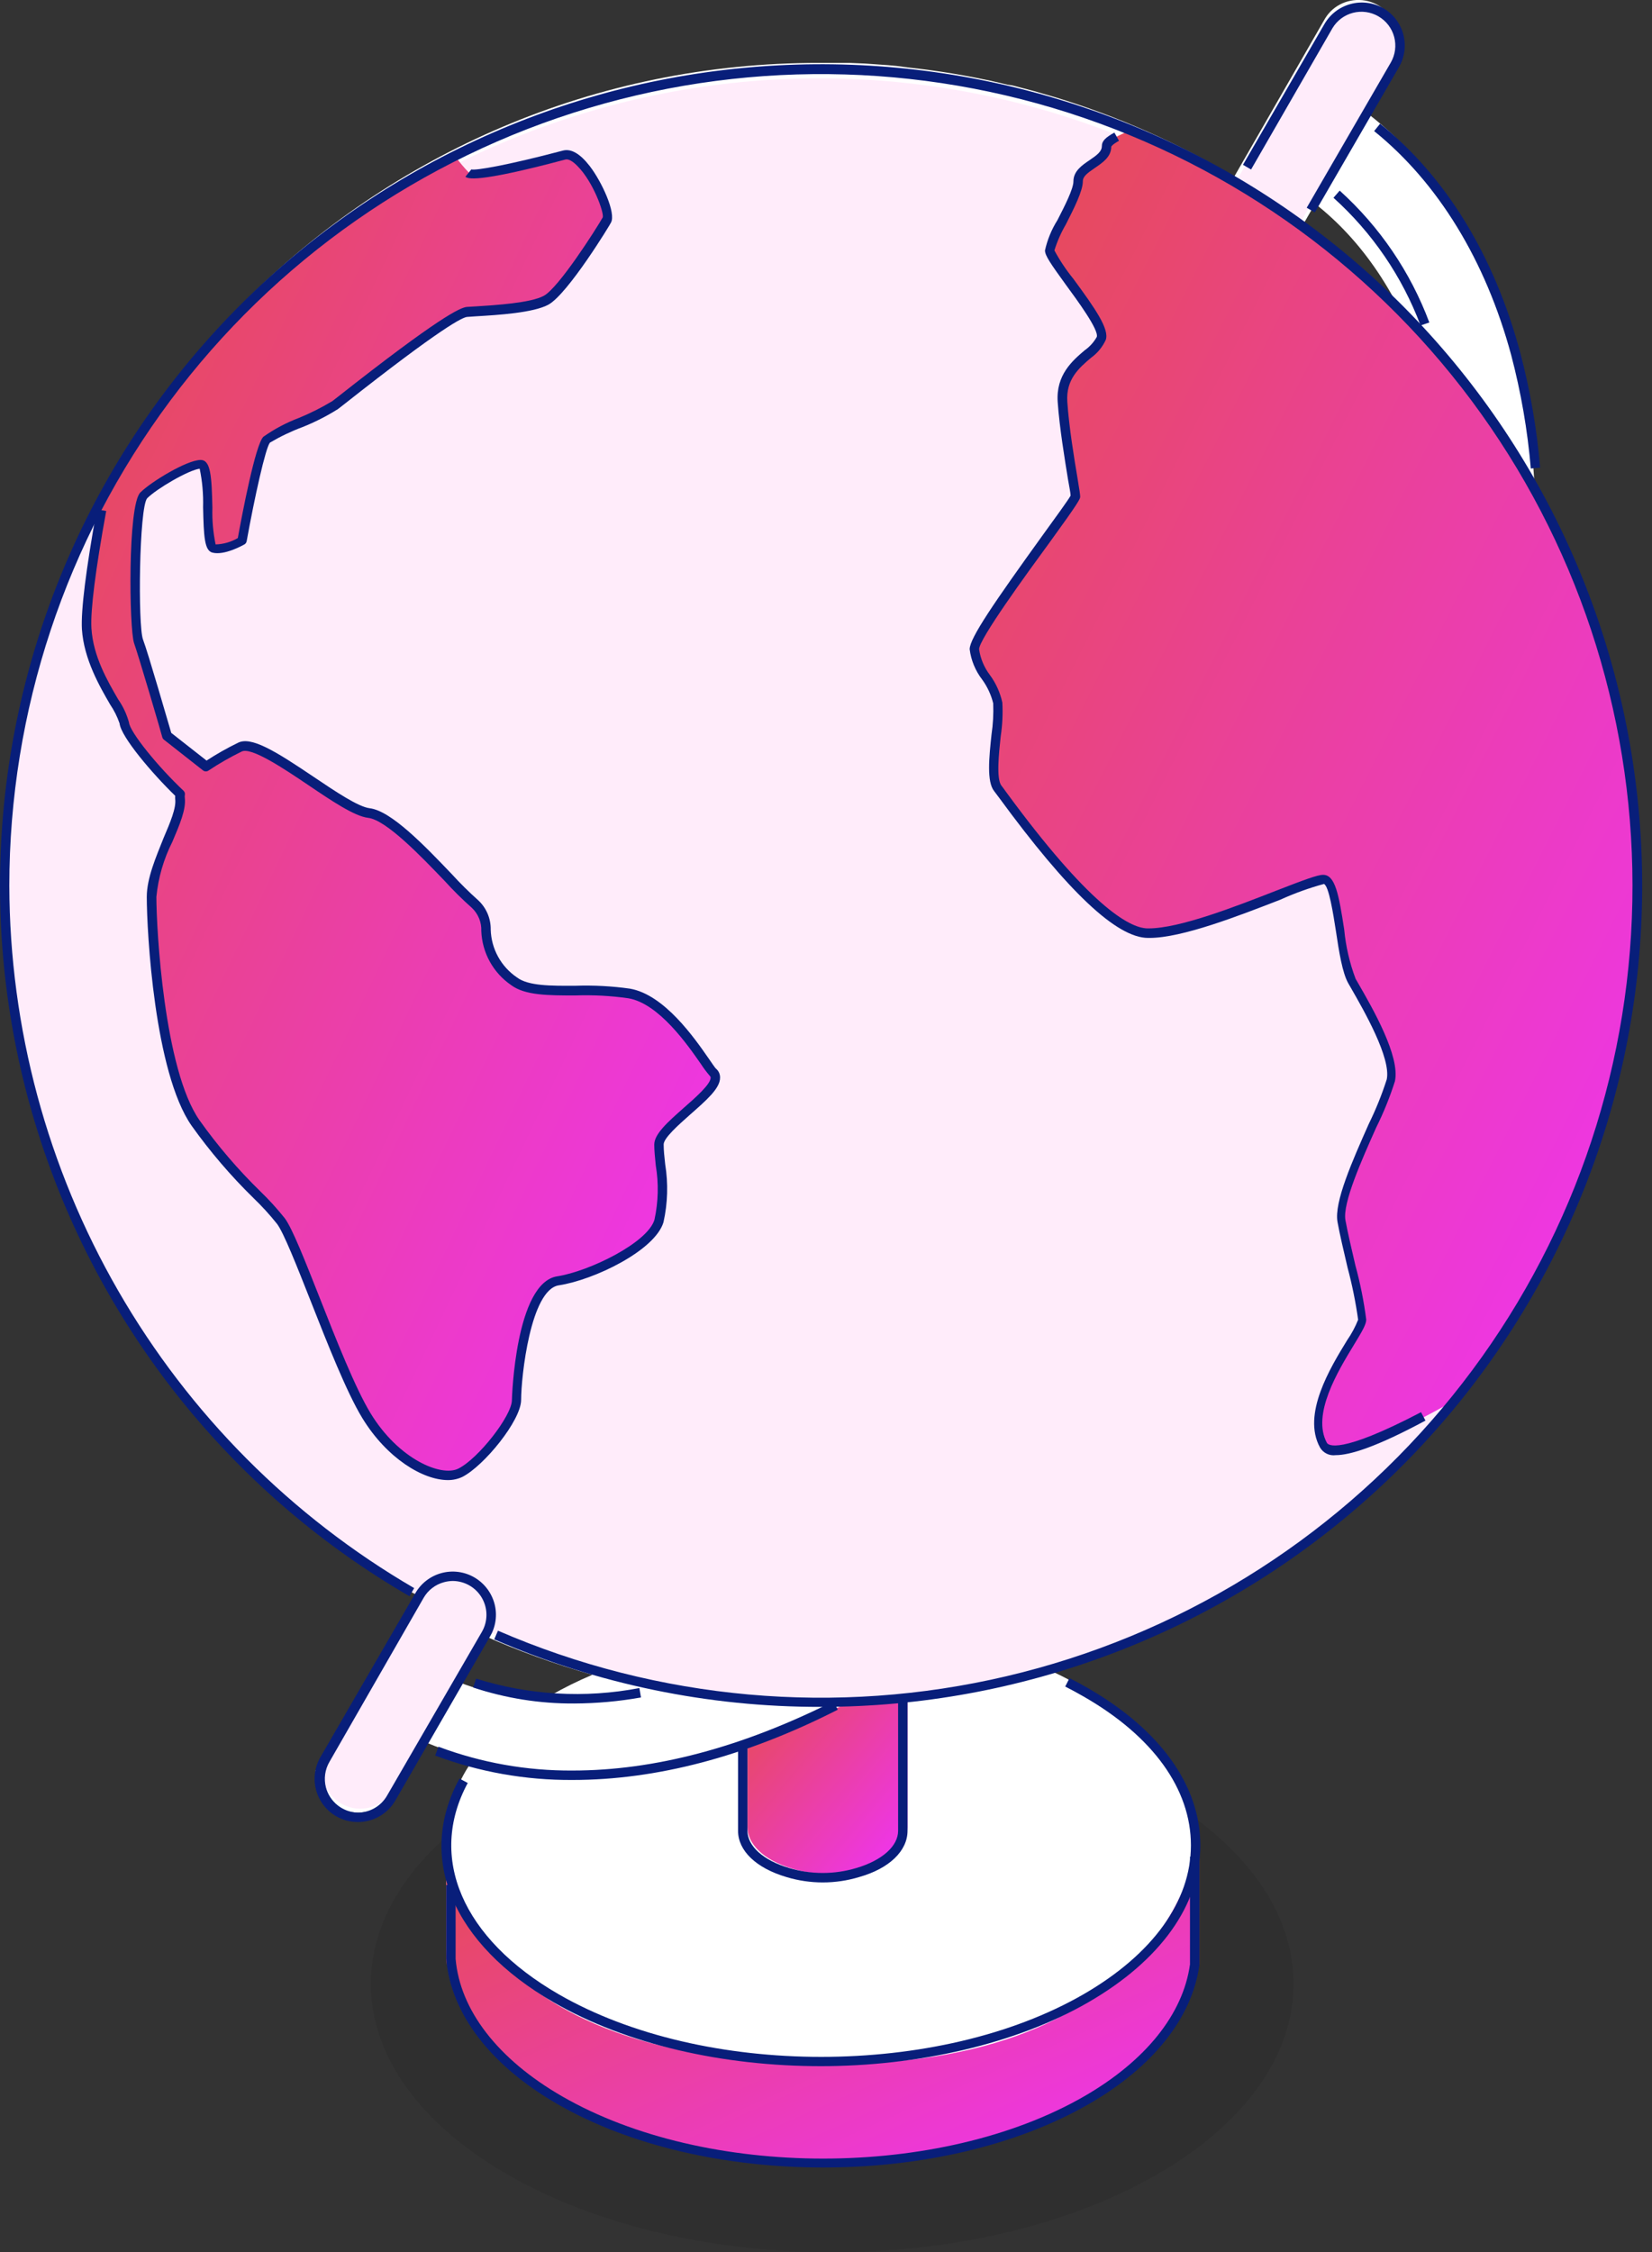 <svg width="135" height="184" viewBox="0 0 135 184" fill="none" xmlns="http://www.w3.org/2000/svg">
<rect x="0" y="0" width="135" height="184" fill="#333333" stroke="none"/>
<path opacity="0.08" d="M68.007 184C88.829 184 105.708 174.183 105.708 162.072C105.708 149.962 88.829 140.145 68.007 140.145C47.186 140.145 30.307 149.962 30.307 162.072C30.307 174.183 47.186 184 68.007 184Z" fill="black"/>
<path d="M131.951 85.825C131.99 85.625 132.036 85.425 132.075 85.217C132.159 84.809 132.236 84.394 132.313 83.986C132.313 83.879 132.352 83.778 132.375 83.671C132.459 83.163 132.544 82.663 132.621 82.132C132.621 81.955 132.675 81.77 132.698 81.586C132.752 81.247 132.798 80.909 132.844 80.562C132.844 80.355 132.898 80.147 132.921 79.931C132.944 79.716 132.998 79.301 133.029 78.977L133.098 78.323C133.098 78.008 133.152 77.685 133.175 77.369C133.198 77.054 133.213 76.931 133.229 76.715C133.229 76.385 133.275 76.061 133.29 75.731C133.29 75.523 133.29 75.315 133.329 75.107C133.329 74.746 133.329 74.384 133.329 74.015C133.329 73.846 133.329 73.669 133.329 73.492C133.329 72.953 133.329 72.407 133.329 71.868V70.137C133.283 69.799 133.283 69.468 133.267 69.129C133.267 69.029 133.267 68.929 133.267 68.829C133.267 68.121 133.198 67.413 133.144 66.706C133.147 66.677 133.147 66.649 133.144 66.621V66.344C133.144 66.206 133.144 66.067 133.144 65.928C133.106 65.421 133.052 64.921 132.998 64.39C132.998 64.213 132.959 64.036 132.936 63.859C132.844 63.089 132.752 62.32 132.636 61.605V61.481C132.598 61.235 132.559 60.989 132.513 60.712L132.467 60.435C132.405 60.058 132.336 59.666 132.267 59.319L132.175 58.842C132.113 58.519 132.051 58.204 131.982 57.881C131.982 57.827 131.982 57.765 131.982 57.711C131.905 57.35 131.828 56.942 131.744 56.619C131.747 56.58 131.747 56.542 131.744 56.503C131.582 55.796 131.405 55.088 131.213 54.388C131.213 54.257 131.144 54.126 131.105 54.003C130.905 53.233 130.69 52.526 130.467 51.795V51.725C130.243 51.01 130.005 50.294 129.751 49.594C129.751 49.494 129.689 49.402 129.651 49.302C129.128 47.825 128.543 46.363 127.92 44.932L127.851 44.778C127.081 43.078 126.312 41.423 125.404 39.8C125.221 35.902 124.63 32.034 123.642 28.259C121.395 19.857 117.164 13.248 111.332 8.947L114.563 3.338C114.567 3.331 114.568 3.323 114.568 3.315C114.568 3.307 114.567 3.299 114.563 3.292C113.601 -0.716 109.631 -0.77 108.269 1.538L100.86 14.433C96.269 11.685 91.36 9.507 86.242 7.947L86.057 7.893L84.518 7.447L84.195 7.362L82.726 6.977L82.364 6.924L80.825 6.57L80.594 6.524C79.386 6.27 78.155 6.047 76.924 5.862L76.493 5.8C76.04 5.731 75.578 5.67 75.116 5.616L74.501 5.546L73.239 5.385L72.562 5.323L71.369 5.239L70.692 5.192L69.415 5.139H68.823C68.199 5.139 67.576 5.139 66.953 5.139C30.253 5.085 0.5 34.991 0.5 71.884V71.968C0.5 72.512 0.5 73.058 0.5 73.607C0.5 74.677 0.577 75.738 0.654 76.792C0.654 76.869 0.654 76.939 0.654 77.016C0.654 77.454 0.731 77.893 0.77 78.323C0.77 78.454 0.77 78.577 0.77 78.708C0.824 79.208 0.885 79.708 0.947 80.247C0.947 80.301 0.947 80.355 0.947 80.409C1.008 80.87 1.07 81.332 1.139 81.786C1.139 81.886 1.139 81.978 1.139 82.078C2.68 92.052 6.461 101.547 12.196 109.851C17.931 118.156 25.472 125.053 34.254 130.027L25.79 144.645C25.787 144.658 25.787 144.671 25.79 144.684C26.26 147.046 27.783 148.084 29.245 148.084C29.793 148.089 30.332 147.949 30.809 147.679C31.286 147.409 31.683 147.018 31.961 146.546L34.469 142.199C35.844 142.803 37.264 143.3 38.716 143.684C37.484 145.361 36.715 147.332 36.485 149.4H36.462V159.341C36.739 163.665 39.701 167.943 45.395 171.243C57.297 178.168 76.609 178.168 88.481 171.243C94.166 167.943 97.136 163.665 97.39 159.341V149.377H97.336C96.929 145.192 93.974 141.075 88.458 137.836C87.349 137.195 86.204 136.623 85.026 136.12C98.869 132.156 111.053 123.809 119.749 112.331L119.995 112.008L120.572 111.238C120.672 111.092 120.772 110.953 120.88 110.815L121.411 110.046L121.734 109.592L122.242 108.822L122.557 108.353C122.726 108.091 122.888 107.83 123.057 107.584C123.227 107.337 123.25 107.268 123.342 107.114C123.619 106.668 123.896 106.229 124.15 105.768C124.259 105.586 124.38 105.411 124.511 105.245C124.791 104.921 125.012 104.551 125.165 104.152C125.388 103.58 125.645 103.023 125.935 102.482C126.073 102.221 126.196 101.967 126.327 101.713C126.458 101.459 126.52 101.328 126.612 101.128L126.981 100.359C127.027 100.251 127.081 100.143 127.135 100.036L127.266 99.743C127.381 99.497 127.489 99.243 127.604 98.974L127.881 98.335L128.205 97.566C128.297 97.335 128.381 97.112 128.474 96.889L128.774 96.12C128.866 95.873 128.959 95.619 129.059 95.35C129.159 95.081 129.312 94.658 129.436 94.311C129.559 93.965 129.674 93.642 129.789 93.304C129.866 93.088 129.936 92.865 130.005 92.642C130.074 92.419 130.151 92.211 130.22 91.988L130.266 91.834L130.474 91.149C130.559 90.88 130.636 90.618 130.713 90.38C130.79 90.141 130.844 89.918 130.905 89.68C130.967 89.441 131.059 89.141 131.128 88.91C131.197 88.68 131.244 88.449 131.305 88.218C131.305 88.11 131.359 88.01 131.382 87.902C131.405 87.795 131.467 87.556 131.505 87.379L131.667 86.702C131.821 86.441 131.882 86.171 131.951 85.825ZM107.469 16.641C111.316 19.665 114.317 24.089 116.194 29.644C113 26.055 109.428 22.823 105.538 20.003L107.469 16.641ZM39.332 133.797C39.371 133.725 39.405 133.651 39.432 133.574C42.344 134.867 45.345 135.952 48.411 136.821C47.237 137.316 46.093 137.882 44.987 138.513C44.741 138.652 44.517 138.798 44.279 138.936C41.876 138.76 39.513 138.223 37.27 137.344L39.332 133.797Z" fill="white"/>
<path d="M100.452 25.128C99.912 25.121 99.382 24.975 98.913 24.705C98.195 24.288 97.672 23.604 97.459 22.802C97.245 21.999 97.359 21.145 97.775 20.427L108.4 2.031C108.855 1.399 109.529 0.959 110.29 0.797C111.051 0.636 111.846 0.763 112.518 1.155C113.191 1.547 113.693 2.175 113.927 2.918C114.162 3.66 114.111 4.463 113.786 5.17L103.161 23.566C102.886 24.041 102.491 24.436 102.016 24.71C101.54 24.984 101.001 25.128 100.452 25.128V25.128Z" fill="#FFECFA"/>
<path d="M61.083 142.338V149.262C61.083 150.601 62.314 151.947 64.776 152.67C66.634 153.222 68.612 153.222 70.469 152.67C72.931 151.947 74.162 150.601 74.162 149.262V137.306L61.083 142.338Z" fill="url(#paint0_linear_2940_23525)"/>
<path d="M36.462 149.785V160.518L36.501 160.071C36.87 164.311 39.863 168.496 45.472 171.736C57.497 178.66 77.017 178.66 88.996 171.736C94.382 168.658 97.352 164.665 97.914 160.602L98.014 160.518V149.785C98.014 149.785 96.475 168.627 68.007 168.627C35.693 168.627 36.462 149.785 36.462 149.785Z" fill="url(#paint1_linear_2940_23525)"/>
<path d="M33.615 130.073C18.697 121.4 7.747 107.256 3.087 90.641C-1.572 74.026 0.426 56.25 8.659 41.085C16.891 25.919 30.71 14.559 47.181 9.416C63.652 4.272 81.479 5.75 96.879 13.535C112.278 21.32 124.038 34.801 129.661 51.114C135.284 67.428 134.329 85.291 126.998 100.912C119.666 116.532 106.536 128.681 90.394 134.779C74.252 140.878 56.368 140.445 40.54 133.574L33.615 130.073Z" fill="#FFECFA"/>
<path d="M90.427 11.941C90.427 13.264 88.119 13.541 88.119 14.818C88.119 16.095 85.81 19.619 85.81 20.458C85.81 21.296 90.427 26.382 90.034 27.651C89.642 28.921 86.649 29.729 86.865 32.814C87.08 35.899 87.919 40.123 87.919 40.547C87.919 40.97 79.64 51.549 79.64 53.041C79.64 54.534 81.333 55.934 81.548 57.45C81.763 58.966 80.702 63.313 81.548 64.375C82.394 65.436 89.796 76.169 93.812 76.231C97.828 76.293 106.938 71.861 108.2 71.861C109.462 71.861 109.469 78.316 110.508 80.163C111.547 82.009 114.101 86.249 113.678 88.257C113.255 90.265 109.239 97.412 109.662 99.798C110.085 102.183 111.354 106.799 111.354 107.853C111.354 108.907 106.276 114.585 108.184 118.094C108.954 119.448 113.509 117.417 118.856 114.416C125.474 106.365 130.109 96.872 132.387 86.702C134.666 76.532 134.524 65.969 131.974 55.864C129.423 45.758 124.536 36.393 117.704 28.522C110.873 20.651 102.289 14.495 92.643 10.548C91.35 11.048 90.427 11.54 90.427 11.941Z" fill="url(#paint2_linear_2940_23525)"/>
<path d="M7.087 51.342C7.302 54.934 10.049 58.004 10.164 59.035C10.257 59.966 12.711 62.928 14.734 64.852C14.716 64.972 14.716 65.094 14.734 65.214C14.95 66.968 12.426 70.43 12.426 73.246C12.426 76.062 13.057 87.488 16.019 91.712C18.981 95.936 21.728 98.013 22.998 99.729C24.267 101.444 27.652 111.808 29.984 115.617C32.315 119.425 35.962 121.141 37.678 120.295C39.394 119.448 42.294 115.824 42.294 114.347C42.294 112.87 42.933 105.038 45.679 104.614C48.426 104.191 53.296 101.821 53.927 99.729C54.558 97.636 53.927 95.035 53.927 93.481C53.927 91.927 59.621 88.811 58.351 87.588C57.728 86.987 54.835 81.717 51.496 81.132C47.988 80.517 43.802 81.463 42.086 80.132C38.701 77.539 40.601 75.2 38.909 73.831C37.216 72.461 32.561 66.668 30.238 66.391C27.914 66.114 21.39 60.09 19.659 61.005C18.718 61.457 17.808 61.971 16.935 62.544L13.742 60.036C13.742 60.036 11.834 53.48 11.434 52.342C11.034 51.203 11.011 41.239 11.857 40.393C12.703 39.547 15.558 37.854 16.512 37.854C17.466 37.854 16.735 44.517 17.573 44.732C18.412 44.948 19.882 44.094 19.882 44.094C19.882 44.094 21.259 36.477 21.89 35.846C22.521 35.215 26.545 33.73 27.499 32.991C28.453 32.253 36.908 25.482 38.27 25.374C39.632 25.267 43.348 25.167 44.718 24.42C46.087 23.674 49.265 18.604 49.688 17.865C50.111 17.127 47.695 12.21 46.156 12.633C44.618 13.056 38.855 14.534 38.324 14.11C37.936 13.71 37.576 13.283 37.247 12.833C24.827 19.183 14.704 29.258 8.295 41.647C7.633 45.34 6.987 49.526 7.087 51.342Z" fill="url(#paint3_linear_2940_23525)"/>
<path d="M29.437 147.762C28.887 147.762 28.347 147.616 27.87 147.341C27.394 147.066 26.999 146.67 26.725 146.194C26.45 145.717 26.306 145.177 26.307 144.627C26.307 144.077 26.453 143.537 26.728 143.061L34.422 129.712C34.605 129.315 34.868 128.961 35.196 128.672C35.523 128.384 35.908 128.166 36.324 128.035C36.74 127.904 37.18 127.861 37.614 127.909C38.047 127.957 38.467 128.096 38.844 128.316C39.221 128.536 39.548 128.832 39.804 129.186C40.06 129.539 40.239 129.943 40.33 130.37C40.421 130.797 40.421 131.238 40.331 131.666C40.242 132.093 40.063 132.497 39.808 132.851L32.145 146.185C31.872 146.663 31.479 147.06 31.003 147.337C30.527 147.614 29.987 147.761 29.437 147.762V147.762Z" fill="#FFECFA"/>
<path d="M109.154 118.879C108.9 118.914 108.64 118.872 108.41 118.758C108.179 118.644 107.988 118.464 107.862 118.24C106.392 115.539 108.7 111.754 110.085 109.492C110.448 108.969 110.75 108.406 110.985 107.815C110.785 106.383 110.497 104.964 110.124 103.568C109.808 102.214 109.477 100.821 109.3 99.828C109.008 98.213 110.524 94.82 111.855 91.819C112.433 90.644 112.924 89.427 113.324 88.18C113.686 86.433 111.462 82.563 110.393 80.701L110.193 80.355C109.693 79.486 109.423 77.747 109.17 76.062C108.954 74.685 108.6 72.384 108.192 72.215C106.972 72.547 105.781 72.977 104.63 73.5C101.237 74.815 96.613 76.624 93.928 76.624H93.828C91.25 76.624 87.265 72.838 81.656 65.183L81.24 64.629C80.625 63.859 80.825 61.897 81.025 60.012C81.151 59.167 81.198 58.312 81.164 57.458C80.992 56.759 80.686 56.101 80.263 55.519C79.708 54.799 79.354 53.944 79.24 53.041C79.24 52.126 81.264 49.194 85.234 43.686C86.249 42.285 87.303 40.839 87.488 40.493C87.488 40.285 87.373 39.723 87.273 39.146C87.019 37.569 86.58 34.938 86.434 32.845C86.28 30.629 87.642 29.467 88.634 28.621C89.043 28.335 89.382 27.962 89.627 27.528C89.819 26.959 88.034 24.535 87.08 23.235C85.857 21.543 85.395 20.881 85.395 20.458C85.59 19.582 85.933 18.747 86.411 17.988C86.996 16.849 87.719 15.434 87.719 14.818C87.719 13.979 88.419 13.502 89.034 13.087C89.65 12.671 90.042 12.371 90.042 11.94C90.042 11.51 90.358 11.225 91.066 10.832L91.443 11.502C90.881 11.817 90.812 11.971 90.812 11.979C90.812 12.818 90.096 13.295 89.465 13.725C88.835 14.156 88.488 14.418 88.488 14.818C88.488 15.587 87.78 17.003 87.096 18.342C86.707 19.01 86.394 19.72 86.165 20.458C86.604 21.274 87.119 22.047 87.704 22.766C89.504 25.212 90.658 26.874 90.366 27.759C90.096 28.349 89.677 28.858 89.15 29.236C88.18 30.06 87.096 30.991 87.219 32.822C87.357 34.876 87.788 37.492 88.05 39.046C88.204 39.993 88.273 40.416 88.273 40.585C88.273 40.754 88.127 41.07 85.872 44.178C83.856 46.932 80.01 52.211 80.01 53.041C80.122 53.811 80.429 54.539 80.902 55.157C81.391 55.825 81.734 56.588 81.91 57.396C81.96 58.311 81.916 59.229 81.779 60.135C81.618 61.605 81.41 63.621 81.833 64.182C81.918 64.282 82.048 64.467 82.233 64.721C88.942 73.869 92.235 75.823 93.774 75.846H93.859C96.398 75.846 100.945 74.069 104.276 72.769C106.477 71.915 107.654 71.469 108.123 71.469C109.116 71.469 109.408 73.084 109.847 75.939C109.976 77.316 110.289 78.669 110.778 79.963L110.978 80.309C112.186 82.402 114.425 86.295 113.994 88.326C113.58 89.631 113.066 90.902 112.455 92.127C111.293 94.735 109.7 98.282 109.947 99.682C110.124 100.652 110.447 102.037 110.762 103.383C111.16 104.835 111.456 106.313 111.647 107.807C111.647 108.199 111.316 108.761 110.631 109.884C109.339 112.008 107.177 115.555 108.431 117.871C108.539 118.063 109.416 118.879 116.125 115.37L116.487 116.055C112.47 118.217 110.316 118.879 109.154 118.879Z" fill="#081E7A"/>
<path d="M36.608 120.917C34.569 120.917 31.622 119.148 29.606 115.847C28.329 113.754 26.759 109.769 25.374 106.253C24.251 103.414 23.197 100.736 22.643 99.99C22.049 99.245 21.407 98.541 20.72 97.882C18.86 96.063 17.166 94.083 15.657 91.965C12.618 87.618 11.995 76.115 11.995 73.269C11.995 71.73 12.764 69.983 13.364 68.468C13.903 67.206 14.411 66.013 14.318 65.282C14.31 65.193 14.31 65.103 14.318 65.013C12.479 63.236 9.887 60.204 9.771 59.096C9.584 58.552 9.325 58.035 9.002 57.558C8.148 56.088 6.855 53.857 6.694 51.403C6.609 49.864 7.017 46.578 7.909 41.616L8.679 41.747C7.801 46.548 7.386 49.871 7.471 51.318C7.609 53.626 8.794 55.642 9.656 57.135C10.056 57.708 10.355 58.346 10.54 59.02C10.61 59.789 12.849 62.574 14.995 64.598C15.044 64.644 15.08 64.703 15.099 64.768C15.117 64.833 15.119 64.901 15.103 64.967C15.092 65.041 15.092 65.116 15.103 65.19C15.211 66.121 14.695 67.344 14.087 68.768C13.376 70.174 12.933 71.7 12.779 73.269C12.779 75.892 13.403 87.379 16.303 91.519C17.786 93.607 19.455 95.556 21.289 97.343C21.997 98.028 22.66 98.758 23.274 99.528C23.89 100.359 24.913 102.96 26.105 105.976C27.475 109.461 29.037 113.408 30.276 115.447C32.584 119.24 36.077 120.671 37.454 119.979C39.093 119.163 41.832 115.655 41.832 114.378C41.832 114.277 42.109 104.791 45.54 104.268C48.125 103.868 52.911 101.544 53.48 99.651C53.801 98.189 53.837 96.68 53.588 95.204C53.527 94.581 53.465 93.996 53.465 93.511C53.465 92.634 54.588 91.65 55.889 90.496C56.858 89.649 58.058 88.587 58.074 88.049C58.074 88.02 58.068 87.991 58.056 87.964C58.044 87.938 58.026 87.914 58.005 87.895C57.745 87.593 57.506 87.275 57.289 86.941C56.173 85.333 53.834 81.978 51.349 81.555C49.912 81.35 48.46 81.273 47.01 81.324C44.802 81.324 42.901 81.324 41.77 80.478C41.047 79.984 40.45 79.326 40.026 78.559C39.603 77.793 39.365 76.937 39.331 76.062C39.346 75.71 39.285 75.358 39.152 75.032C39.019 74.705 38.818 74.411 38.562 74.169C37.781 73.477 37.038 72.742 36.338 71.969C34.438 69.991 31.576 66.99 30.083 66.814C28.968 66.683 27.129 65.444 25.19 64.136C23.251 62.828 20.504 60.981 19.735 61.405C18.807 61.858 17.91 62.372 17.05 62.944C16.984 62.993 16.904 63.019 16.823 63.019C16.741 63.019 16.661 62.993 16.596 62.944L13.395 60.428C13.332 60.379 13.286 60.312 13.264 60.235C13.264 60.166 11.356 53.672 10.956 52.541C10.556 51.41 10.425 41.239 11.472 40.231C12.302 39.392 15.265 37.577 16.396 37.577C17.227 37.577 17.296 38.915 17.357 41.477C17.326 42.484 17.414 43.492 17.619 44.478C18.259 44.46 18.883 44.28 19.435 43.955C19.796 41.954 20.873 36.33 21.52 35.684C22.418 35.05 23.392 34.533 24.42 34.145C25.367 33.757 26.283 33.296 27.159 32.768L27.606 32.422C35.838 25.936 37.608 25.12 38.154 25.074L38.923 25.028C40.462 24.928 43.347 24.758 44.44 24.166C45.656 23.512 48.726 18.696 49.257 17.757C49.372 17.38 48.487 14.887 47.218 13.595C46.818 13.171 46.448 12.964 46.202 13.033C38.754 15.018 38.231 14.572 38.031 14.441L38.516 13.841C38.854 13.941 41.37 13.525 46.002 12.302C46.671 12.125 47.41 12.556 48.195 13.571C49.179 14.849 50.364 17.418 49.926 18.188C49.926 18.242 46.41 24.027 44.802 24.897C43.563 25.559 40.685 25.735 38.97 25.836L38.2 25.889C37.854 25.889 36.192 26.659 28.06 33.076L27.613 33.422C26.695 33.998 25.727 34.49 24.721 34.891C23.797 35.235 22.907 35.66 22.058 36.161C21.704 36.584 20.812 40.585 20.158 44.209C20.148 44.264 20.127 44.317 20.095 44.364C20.063 44.41 20.022 44.449 19.973 44.478C19.804 44.57 18.327 45.394 17.365 45.147C16.703 44.986 16.649 43.824 16.596 41.431C16.626 40.378 16.533 39.324 16.319 38.292C15.434 38.392 12.826 39.908 12.025 40.708C11.371 41.477 11.256 51.118 11.687 52.249C12.118 53.38 13.718 58.958 13.995 59.874L16.88 62.136C17.696 61.604 18.544 61.123 19.419 60.697C20.497 60.112 22.497 61.351 25.644 63.474C27.429 64.675 29.275 65.913 30.206 66.029C31.968 66.237 34.715 69.106 36.923 71.415C37.604 72.162 38.323 72.873 39.077 73.546C39.407 73.852 39.668 74.224 39.844 74.637C40.02 75.051 40.108 75.497 40.101 75.946C40.123 76.719 40.328 77.476 40.7 78.154C41.072 78.832 41.6 79.413 42.24 79.847C43.163 80.555 45.032 80.54 47.01 80.532C48.507 80.481 50.005 80.56 51.488 80.77C54.288 81.263 56.743 84.787 57.92 86.487C58.189 86.864 58.435 87.256 58.535 87.326C58.636 87.416 58.716 87.528 58.769 87.653C58.822 87.778 58.848 87.913 58.843 88.049C58.843 88.926 57.697 89.911 56.396 91.057C55.435 91.911 54.234 92.973 54.234 93.496C54.234 94.019 54.296 94.512 54.358 95.112C54.614 96.686 54.567 98.295 54.219 99.851C53.527 102.16 48.549 104.568 45.663 105.006C43.355 105.36 42.586 112.477 42.586 114.362C42.586 116.039 39.562 119.748 37.785 120.656C37.417 120.83 37.015 120.919 36.608 120.917V120.917Z" fill="#081E7A"/>
<path d="M67.269 177.076C59.398 177.076 51.527 175.344 45.533 171.882C40.078 168.728 36.855 164.527 36.462 160.033V153.994H37.232V160.033C37.593 164.227 40.686 168.228 45.918 171.251C57.69 178.045 76.84 178.045 88.612 171.251C93.621 168.358 96.683 164.542 97.244 160.48V151.686H98.014V160.534C97.414 164.858 94.213 168.874 88.996 171.882C83.003 175.344 75.14 177.076 67.269 177.076Z" fill="#081E7A"/>
<path d="M67.076 168.797C59.167 168.797 51.265 167.058 45.241 163.58C36.97 158.81 34.007 151.801 37.547 145.299L38.224 145.661C34.931 151.762 37.778 158.371 45.648 162.919C57.482 169.743 76.724 169.743 88.55 162.919C94.205 159.649 97.321 155.332 97.321 150.754C97.321 146.177 94.243 141.86 88.55 138.598C88.057 138.313 87.557 138.044 87.049 137.782L87.396 137.098C87.919 137.359 88.434 137.636 88.934 137.929C94.836 141.337 98.09 145.892 98.09 150.754C98.09 155.617 94.836 160.172 88.934 163.58C83.033 166.989 74.985 168.797 67.076 168.797Z" fill="#081E7A"/>
<path d="M67.238 153.786C66.232 153.786 65.231 153.638 64.268 153.347C61.791 152.616 60.313 151.2 60.313 149.569V142.452H61.083V149.569C61.083 150.823 62.383 151.985 64.484 152.608C66.278 153.147 68.191 153.147 69.985 152.608C72.085 151.985 73.393 150.823 73.393 149.569V138.605H74.162V149.569C74.162 151.2 72.685 152.647 70.208 153.347C69.245 153.638 68.244 153.786 67.238 153.786V153.786Z" fill="#081E7A"/>
<path d="M116.087 26.59C114.584 22.593 112.143 19.015 108.97 16.157L109.478 15.572C112.747 18.524 115.259 22.218 116.803 26.344L116.087 26.59Z" fill="#081E7A"/>
<path d="M46.925 139.167C44.118 139.186 41.327 138.744 38.662 137.859L38.908 137.136C43.223 138.493 47.807 138.757 52.25 137.906L52.38 138.675C50.58 138.995 48.755 139.159 46.925 139.167V139.167Z" fill="#081E7A"/>
<path d="M46.788 145.415C42.955 145.441 39.151 144.765 35.562 143.422L35.831 142.699C39.334 144.011 43.047 144.67 46.788 144.645C53.497 144.645 60.637 142.745 68.115 138.99L68.461 139.675C60.906 143.522 53.612 145.415 46.795 145.415H46.788Z" fill="#081E7A"/>
<path d="M125.096 38.276C124.83 35.14 124.291 32.033 123.488 28.99C121.403 21.296 117.533 14.941 112.293 10.709L112.778 10.109C118.164 14.441 122.103 20.88 124.227 28.79C125.044 31.875 125.59 35.026 125.858 38.207L125.096 38.276Z" fill="#081E7A"/>
<path d="M107.446 17.357L106.784 16.972L113.655 5.108C114.02 4.474 114.119 3.722 113.93 3.015C113.742 2.308 113.28 1.705 112.647 1.338C112.019 0.97 111.271 0.865 110.566 1.047C109.861 1.228 109.256 1.682 108.884 2.308L102.237 13.848L101.575 13.464L108.215 1.992C108.68 1.177 109.449 0.58 110.353 0.332C111.258 0.084 112.224 0.205 113.039 0.669C113.44 0.901 113.792 1.21 114.073 1.579C114.354 1.947 114.56 2.368 114.679 2.816C114.797 3.264 114.827 3.731 114.764 4.19C114.702 4.65 114.55 5.092 114.316 5.493L107.446 17.357Z" fill="#081E7A"/>
<path d="M29.229 148.854C28.61 148.851 28.003 148.686 27.467 148.377C26.659 147.906 26.07 147.134 25.829 146.23C25.588 145.326 25.715 144.364 26.182 143.553L33.946 130.15C34.177 129.749 34.486 129.398 34.853 129.117C35.221 128.835 35.64 128.629 36.087 128.51C36.535 128.39 37.001 128.36 37.46 128.421C37.919 128.482 38.361 128.633 38.762 128.865C39.572 129.336 40.164 130.107 40.408 131.012C40.529 131.46 40.558 131.927 40.496 132.387C40.434 132.846 40.282 133.289 40.047 133.689L32.307 147.092C31.995 147.631 31.546 148.078 31.005 148.387C30.465 148.697 29.852 148.858 29.229 148.854V148.854ZM37 129.158C36.758 129.161 36.518 129.194 36.285 129.258C35.935 129.351 35.607 129.512 35.321 129.733C35.034 129.953 34.794 130.228 34.615 130.542L26.921 143.938C26.553 144.57 26.451 145.323 26.636 146.03C26.791 146.606 27.127 147.116 27.593 147.486C28.06 147.855 28.634 148.066 29.229 148.085C29.713 148.084 30.189 147.956 30.609 147.714C31.029 147.473 31.378 147.126 31.622 146.707L39.385 133.305C39.626 132.885 39.752 132.409 39.752 131.925C39.752 131.441 39.624 130.966 39.383 130.546C39.142 130.127 38.795 129.778 38.377 129.534C37.959 129.291 37.484 129.161 37 129.158V129.158Z" fill="#081E7A"/>
<path d="M67.076 139.444C57.895 139.464 48.808 137.586 40.386 133.928L40.694 133.22C53.79 138.9 68.369 140.203 82.264 136.936C96.16 133.669 108.631 126.005 117.823 115.084C127.016 104.164 132.44 90.568 133.289 76.319C134.137 62.069 130.366 47.926 122.535 35.992C114.704 24.057 103.232 14.967 89.822 10.073C76.413 5.179 61.782 4.742 48.105 8.827C34.427 12.912 22.432 21.301 13.903 32.747C5.374 44.194 0.765 58.086 0.762 72.361C0.791 83.981 3.86 95.39 9.664 105.457C15.468 115.523 23.805 123.896 33.846 129.742L33.462 130.404C19.381 122.246 8.744 109.248 3.533 93.832C-1.678 78.415 -1.109 61.63 5.135 46.601C11.379 31.573 22.872 19.326 37.473 12.141C52.075 4.956 68.79 3.322 84.507 7.544C100.223 11.766 113.87 21.556 122.905 35.091C131.941 48.626 135.749 64.983 133.622 81.117C131.495 97.251 123.576 112.062 111.341 122.792C99.106 133.523 83.389 139.441 67.115 139.444H67.076Z" fill="#081E7A"/>
<defs>
<linearGradient id="paint0_linear_2940_23525" x1="61.083" y1="137.306" x2="76.588" y2="150.159" gradientUnits="userSpaceOnUse">
<stop stop-color="#E64C4E"/>
<stop offset="1" stop-color="#EF33F9"/>
</linearGradient>
<linearGradient id="paint1_linear_2940_23525" x1="36.461" y1="149.785" x2="56.503" y2="195.235" gradientUnits="userSpaceOnUse">
<stop stop-color="#E64C4E"/>
<stop offset="1" stop-color="#EF33F9"/>
</linearGradient>
<linearGradient id="paint2_linear_2940_23525" x1="79.64" y1="10.548" x2="166.373" y2="54.212" gradientUnits="userSpaceOnUse">
<stop stop-color="#E64C4E"/>
<stop offset="1" stop-color="#EF33F9"/>
</linearGradient>
<linearGradient id="paint3_linear_2940_23525" x1="7.076" y1="12.607" x2="90.924" y2="52.596" gradientUnits="userSpaceOnUse">
<stop stop-color="#E64C4E"/>
<stop offset="1" stop-color="#EF33F9"/>
</linearGradient>
</defs>
</svg>
